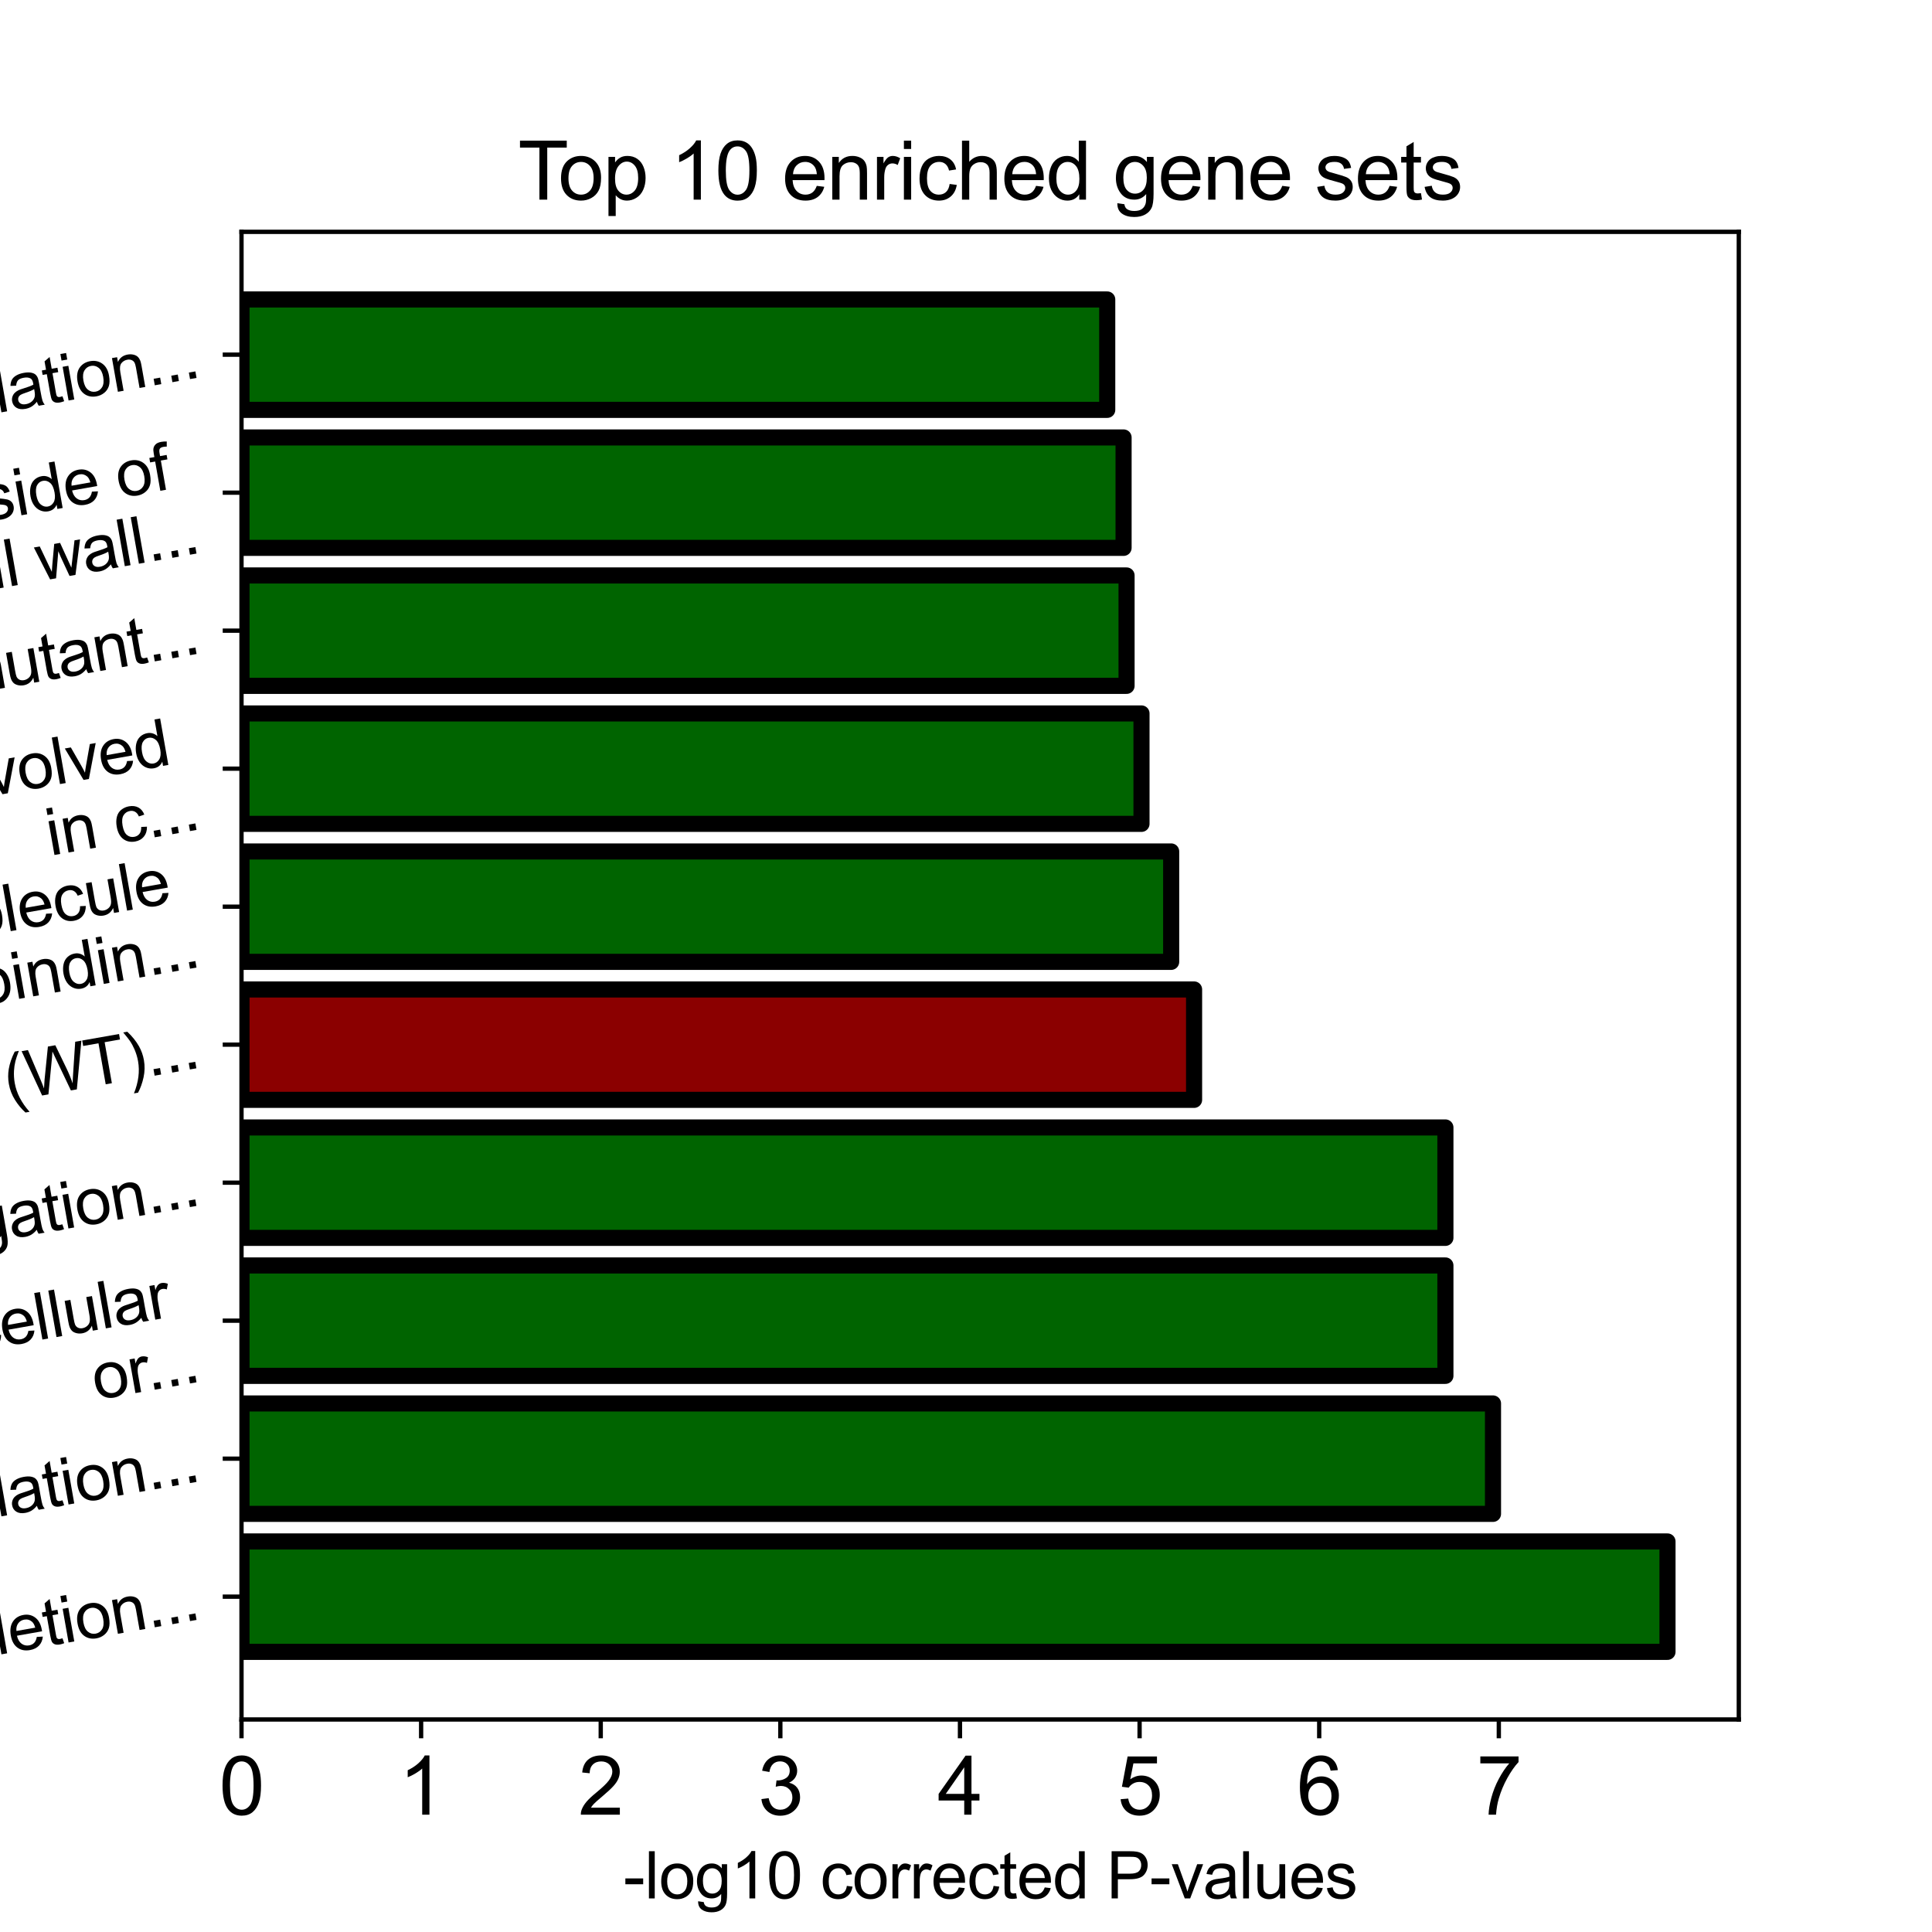 <?xml version="1.0" encoding="utf-8" standalone="no"?>
<!DOCTYPE svg PUBLIC "-//W3C//DTD SVG 1.1//EN"
  "http://www.w3.org/Graphics/SVG/1.1/DTD/svg11.dtd">
<svg height="360pt" version="1.1" viewBox="0 0 360 360" width="360pt" xmlns="http://www.w3.org/2000/svg" xmlns:xlink="http://www.w3.org/1999/xlink">
 <defs>
  <style type="text/css">*{stroke-linecap:butt;stroke-linejoin:round;}</style>
 </defs>
 <g id="figure_1">
  <g id="patch_1">
   <path d="M 0 360 
L 360 360 
L 360 0 
L 0 0 
z
" style="fill:#ffffff;"/>
  </g>
  <g id="axes_1">
   <g id="patch_2">
    <path d="M 45 320.4 
L 324 320.4 
L 324 43.2 
L 45 43.2 
z
" style="fill:#ffffff;"/>
   </g>
   <g id="patch_3">
    <path clip-path="url(#p279e0c9064)" d="M 45 307.8 
L 310.714 307.8 
L 310.714 287.229 
L 45 287.229 
z
" style="fill:#006400;stroke:#000000;stroke-linejoin:miter;stroke-width:3;"/>
   </g>
   <g id="patch_4">
    <path clip-path="url(#p279e0c9064)" d="M 45 282.086 
L 278.199 282.086 
L 278.199 261.514 
L 45 261.514 
z
" style="fill:#006400;stroke:#000000;stroke-linejoin:miter;stroke-width:3;"/>
   </g>
   <g id="patch_5">
    <path clip-path="url(#p279e0c9064)" d="M 45 256.371 
L 269.33 256.371 
L 269.33 235.8 
L 45 235.8 
z
" style="fill:#006400;stroke:#000000;stroke-linejoin:miter;stroke-width:3;"/>
   </g>
   <g id="patch_6">
    <path clip-path="url(#p279e0c9064)" d="M 45 230.657 
L 269.33 230.657 
L 269.33 210.086 
L 45 210.086 
z
" style="fill:#006400;stroke:#000000;stroke-linejoin:miter;stroke-width:3;"/>
   </g>
   <g id="patch_7">
    <path clip-path="url(#p279e0c9064)" d="M 45 204.943 
L 222.5 204.943 
L 222.5 184.371 
L 45 184.371 
z
" style="fill:#8b0000;stroke:#000000;stroke-linejoin:miter;stroke-width:3;"/>
   </g>
   <g id="patch_8">
    <path clip-path="url(#p279e0c9064)" d="M 45 179.229 
L 218.23 179.229 
L 218.23 158.657 
L 45 158.657 
z
" style="fill:#006400;stroke:#000000;stroke-linejoin:miter;stroke-width:3;"/>
   </g>
   <g id="patch_9">
    <path clip-path="url(#p279e0c9064)" d="M 45 153.514 
L 212.701 153.514 
L 212.701 132.943 
L 45 132.943 
z
" style="fill:#006400;stroke:#000000;stroke-linejoin:miter;stroke-width:3;"/>
   </g>
   <g id="patch_10">
    <path clip-path="url(#p279e0c9064)" d="M 45 127.8 
L 209.918 127.8 
L 209.918 107.229 
L 45 107.229 
z
" style="fill:#006400;stroke:#000000;stroke-linejoin:miter;stroke-width:3;"/>
   </g>
   <g id="patch_11">
    <path clip-path="url(#p279e0c9064)" d="M 45 102.086 
L 209.362 102.086 
L 209.362 81.514 
L 45 81.514 
z
" style="fill:#006400;stroke:#000000;stroke-linejoin:miter;stroke-width:3;"/>
   </g>
   <g id="patch_12">
    <path clip-path="url(#p279e0c9064)" d="M 45 76.371 
L 206.317 76.371 
L 206.317 55.8 
L 45 55.8 
z
" style="fill:#006400;stroke:#000000;stroke-linejoin:miter;stroke-width:3;"/>
   </g>
   <g id="matplotlib.axis_1">
    <g id="xtick_1">
     <g id="line2d_1">
      <defs>
       <path d="M 0 0 
L 0 3.5 
" id="mff8c1aa1c3" style="stroke:#000000;stroke-width:0.8;"/>
      </defs>
      <g>
       <use style="stroke:#000000;stroke-width:0.8;" x="45" xlink:href="#mff8c1aa1c3" y="320.4"/>
      </g>
     </g>
     <g id="text_1">
      <!-- 0 -->
      <g transform="translate(40.829 338.137)scale(0.15 -0.15)">
       <defs>
        <path d="M 266 2259 
Q 266 3072 433 3567 
Q 600 4063 929 4331 
Q 1259 4600 1759 4600 
Q 2128 4600 2406 4451 
Q 2684 4303 2865 4023 
Q 3047 3744 3150 3342 
Q 3253 2941 3253 2259 
Q 3253 1453 3087 958 
Q 2922 463 2592 192 
Q 2263 -78 1759 -78 
Q 1097 -78 719 397 
Q 266 969 266 2259 
z
M 844 2259 
Q 844 1131 1108 757 
Q 1372 384 1759 384 
Q 2147 384 2411 759 
Q 2675 1134 2675 2259 
Q 2675 3391 2411 3762 
Q 2147 4134 1753 4134 
Q 1366 4134 1134 3806 
Q 844 3388 844 2259 
z
" id="ArialMT-30" transform="scale(0.016)"/>
       </defs>
       <use xlink:href="#ArialMT-30"/>
      </g>
     </g>
    </g>
    <g id="xtick_2">
     <g id="line2d_2">
      <g>
       <use style="stroke:#000000;stroke-width:0.8;" x="78.469" xlink:href="#mff8c1aa1c3" y="320.4"/>
      </g>
     </g>
     <g id="text_2">
      <!-- 1 -->
      <g transform="translate(74.298 338.137)scale(0.15 -0.15)">
       <defs>
        <path d="M 2384 0 
L 1822 0 
L 1822 3584 
Q 1619 3391 1289 3197 
Q 959 3003 697 2906 
L 697 3450 
Q 1169 3672 1522 3987 
Q 1875 4303 2022 4600 
L 2384 4600 
L 2384 0 
z
" id="ArialMT-31" transform="scale(0.016)"/>
       </defs>
       <use xlink:href="#ArialMT-31"/>
      </g>
     </g>
    </g>
    <g id="xtick_3">
     <g id="line2d_3">
      <g>
       <use style="stroke:#000000;stroke-width:0.8;" x="111.938" xlink:href="#mff8c1aa1c3" y="320.4"/>
      </g>
     </g>
     <g id="text_3">
      <!-- 2 -->
      <g transform="translate(107.767 338.137)scale(0.15 -0.15)">
       <defs>
        <path d="M 3222 541 
L 3222 0 
L 194 0 
Q 188 203 259 391 
Q 375 700 629 1000 
Q 884 1300 1366 1694 
Q 2113 2306 2375 2664 
Q 2638 3022 2638 3341 
Q 2638 3675 2398 3904 
Q 2159 4134 1775 4134 
Q 1369 4134 1125 3890 
Q 881 3647 878 3216 
L 300 3275 
Q 359 3922 746 4261 
Q 1134 4600 1788 4600 
Q 2447 4600 2831 4234 
Q 3216 3869 3216 3328 
Q 3216 3053 3103 2787 
Q 2991 2522 2730 2228 
Q 2469 1934 1863 1422 
Q 1356 997 1212 845 
Q 1069 694 975 541 
L 3222 541 
z
" id="ArialMT-32" transform="scale(0.016)"/>
       </defs>
       <use xlink:href="#ArialMT-32"/>
      </g>
     </g>
    </g>
    <g id="xtick_4">
     <g id="line2d_4">
      <g>
       <use style="stroke:#000000;stroke-width:0.8;" x="145.407" xlink:href="#mff8c1aa1c3" y="320.4"/>
      </g>
     </g>
     <g id="text_4">
      <!-- 3 -->
      <g transform="translate(141.236 338.137)scale(0.15 -0.15)">
       <defs>
        <path d="M 269 1209 
L 831 1284 
Q 928 806 1161 595 
Q 1394 384 1728 384 
Q 2125 384 2398 659 
Q 2672 934 2672 1341 
Q 2672 1728 2419 1979 
Q 2166 2231 1775 2231 
Q 1616 2231 1378 2169 
L 1441 2663 
Q 1497 2656 1531 2656 
Q 1891 2656 2178 2843 
Q 2466 3031 2466 3422 
Q 2466 3731 2256 3934 
Q 2047 4138 1716 4138 
Q 1388 4138 1169 3931 
Q 950 3725 888 3313 
L 325 3413 
Q 428 3978 793 4289 
Q 1159 4600 1703 4600 
Q 2078 4600 2393 4439 
Q 2709 4278 2876 4000 
Q 3044 3722 3044 3409 
Q 3044 3113 2884 2869 
Q 2725 2625 2413 2481 
Q 2819 2388 3044 2092 
Q 3269 1797 3269 1353 
Q 3269 753 2831 336 
Q 2394 -81 1725 -81 
Q 1122 -81 723 278 
Q 325 638 269 1209 
z
" id="ArialMT-33" transform="scale(0.016)"/>
       </defs>
       <use xlink:href="#ArialMT-33"/>
      </g>
     </g>
    </g>
    <g id="xtick_5">
     <g id="line2d_5">
      <g>
       <use style="stroke:#000000;stroke-width:0.8;" x="178.876" xlink:href="#mff8c1aa1c3" y="320.4"/>
      </g>
     </g>
     <g id="text_5">
      <!-- 4 -->
      <g transform="translate(174.705 338.137)scale(0.15 -0.15)">
       <defs>
        <path d="M 2069 0 
L 2069 1097 
L 81 1097 
L 81 1613 
L 2172 4581 
L 2631 4581 
L 2631 1613 
L 3250 1613 
L 3250 1097 
L 2631 1097 
L 2631 0 
L 2069 0 
z
M 2069 1613 
L 2069 3678 
L 634 1613 
L 2069 1613 
z
" id="ArialMT-34" transform="scale(0.016)"/>
       </defs>
       <use xlink:href="#ArialMT-34"/>
      </g>
     </g>
    </g>
    <g id="xtick_6">
     <g id="line2d_6">
      <g>
       <use style="stroke:#000000;stroke-width:0.8;" x="212.345" xlink:href="#mff8c1aa1c3" y="320.4"/>
      </g>
     </g>
     <g id="text_6">
      <!-- 5 -->
      <g transform="translate(208.174 338.137)scale(0.15 -0.15)">
       <defs>
        <path d="M 266 1200 
L 856 1250 
Q 922 819 1161 601 
Q 1400 384 1738 384 
Q 2144 384 2425 690 
Q 2706 997 2706 1503 
Q 2706 1984 2436 2262 
Q 2166 2541 1728 2541 
Q 1456 2541 1237 2417 
Q 1019 2294 894 2097 
L 366 2166 
L 809 4519 
L 3088 4519 
L 3088 3981 
L 1259 3981 
L 1013 2750 
Q 1425 3038 1878 3038 
Q 2478 3038 2890 2622 
Q 3303 2206 3303 1553 
Q 3303 931 2941 478 
Q 2500 -78 1738 -78 
Q 1113 -78 717 272 
Q 322 622 266 1200 
z
" id="ArialMT-35" transform="scale(0.016)"/>
       </defs>
       <use xlink:href="#ArialMT-35"/>
      </g>
     </g>
    </g>
    <g id="xtick_7">
     <g id="line2d_7">
      <g>
       <use style="stroke:#000000;stroke-width:0.8;" x="245.814" xlink:href="#mff8c1aa1c3" y="320.4"/>
      </g>
     </g>
     <g id="text_7">
      <!-- 6 -->
      <g transform="translate(241.643 338.137)scale(0.15 -0.15)">
       <defs>
        <path d="M 3184 3459 
L 2625 3416 
Q 2550 3747 2413 3897 
Q 2184 4138 1850 4138 
Q 1581 4138 1378 3988 
Q 1113 3794 959 3422 
Q 806 3050 800 2363 
Q 1003 2672 1297 2822 
Q 1591 2972 1913 2972 
Q 2475 2972 2870 2558 
Q 3266 2144 3266 1488 
Q 3266 1056 3080 686 
Q 2894 316 2569 119 
Q 2244 -78 1831 -78 
Q 1128 -78 684 439 
Q 241 956 241 2144 
Q 241 3472 731 4075 
Q 1159 4600 1884 4600 
Q 2425 4600 2770 4297 
Q 3116 3994 3184 3459 
z
M 888 1484 
Q 888 1194 1011 928 
Q 1134 663 1356 523 
Q 1578 384 1822 384 
Q 2178 384 2434 671 
Q 2691 959 2691 1453 
Q 2691 1928 2437 2201 
Q 2184 2475 1800 2475 
Q 1419 2475 1153 2201 
Q 888 1928 888 1484 
z
" id="ArialMT-36" transform="scale(0.016)"/>
       </defs>
       <use xlink:href="#ArialMT-36"/>
      </g>
     </g>
    </g>
    <g id="xtick_8">
     <g id="line2d_8">
      <g>
       <use style="stroke:#000000;stroke-width:0.8;" x="279.283" xlink:href="#mff8c1aa1c3" y="320.4"/>
      </g>
     </g>
     <g id="text_8">
      <!-- 7 -->
      <g transform="translate(275.112 338.137)scale(0.15 -0.15)">
       <defs>
        <path d="M 303 3981 
L 303 4522 
L 3269 4522 
L 3269 4084 
Q 2831 3619 2401 2847 
Q 1972 2075 1738 1259 
Q 1569 684 1522 0 
L 944 0 
Q 953 541 1156 1306 
Q 1359 2072 1739 2783 
Q 2119 3494 2547 3981 
L 303 3981 
z
" id="ArialMT-37" transform="scale(0.016)"/>
       </defs>
       <use xlink:href="#ArialMT-37"/>
      </g>
     </g>
    </g>
    <g id="text_9">
     <!-- -log10 corrected P-values -->
     <g transform="translate(116.138 353.743)scale(0.12 -0.12)">
      <defs>
       <path d="M 203 1375 
L 203 1941 
L 1931 1941 
L 1931 1375 
L 203 1375 
z
" id="ArialMT-2d" transform="scale(0.016)"/>
       <path d="M 409 0 
L 409 4581 
L 972 4581 
L 972 0 
L 409 0 
z
" id="ArialMT-6c" transform="scale(0.016)"/>
       <path d="M 213 1659 
Q 213 2581 725 3025 
Q 1153 3394 1769 3394 
Q 2453 3394 2887 2945 
Q 3322 2497 3322 1706 
Q 3322 1066 3130 698 
Q 2938 331 2570 128 
Q 2203 -75 1769 -75 
Q 1072 -75 642 372 
Q 213 819 213 1659 
z
M 791 1659 
Q 791 1022 1069 705 
Q 1347 388 1769 388 
Q 2188 388 2466 706 
Q 2744 1025 2744 1678 
Q 2744 2294 2464 2611 
Q 2184 2928 1769 2928 
Q 1347 2928 1069 2612 
Q 791 2297 791 1659 
z
" id="ArialMT-6f" transform="scale(0.016)"/>
       <path d="M 319 -275 
L 866 -356 
Q 900 -609 1056 -725 
Q 1266 -881 1628 -881 
Q 2019 -881 2231 -725 
Q 2444 -569 2519 -288 
Q 2563 -116 2559 434 
Q 2191 0 1641 0 
Q 956 0 581 494 
Q 206 988 206 1678 
Q 206 2153 378 2554 
Q 550 2956 876 3175 
Q 1203 3394 1644 3394 
Q 2231 3394 2613 2919 
L 2613 3319 
L 3131 3319 
L 3131 450 
Q 3131 -325 2973 -648 
Q 2816 -972 2473 -1159 
Q 2131 -1347 1631 -1347 
Q 1038 -1347 672 -1080 
Q 306 -813 319 -275 
z
M 784 1719 
Q 784 1066 1043 766 
Q 1303 466 1694 466 
Q 2081 466 2343 764 
Q 2606 1063 2606 1700 
Q 2606 2309 2336 2618 
Q 2066 2928 1684 2928 
Q 1309 2928 1046 2623 
Q 784 2319 784 1719 
z
" id="ArialMT-67" transform="scale(0.016)"/>
       <path id="ArialMT-20" transform="scale(0.016)"/>
       <path d="M 2588 1216 
L 3141 1144 
Q 3050 572 2676 248 
Q 2303 -75 1759 -75 
Q 1078 -75 664 370 
Q 250 816 250 1647 
Q 250 2184 428 2587 
Q 606 2991 970 3192 
Q 1334 3394 1763 3394 
Q 2303 3394 2647 3120 
Q 2991 2847 3088 2344 
L 2541 2259 
Q 2463 2594 2264 2762 
Q 2066 2931 1784 2931 
Q 1359 2931 1093 2626 
Q 828 2322 828 1663 
Q 828 994 1084 691 
Q 1341 388 1753 388 
Q 2084 388 2306 591 
Q 2528 794 2588 1216 
z
" id="ArialMT-63" transform="scale(0.016)"/>
       <path d="M 416 0 
L 416 3319 
L 922 3319 
L 922 2816 
Q 1116 3169 1280 3281 
Q 1444 3394 1641 3394 
Q 1925 3394 2219 3213 
L 2025 2691 
Q 1819 2813 1613 2813 
Q 1428 2813 1281 2702 
Q 1134 2591 1072 2394 
Q 978 2094 978 1738 
L 978 0 
L 416 0 
z
" id="ArialMT-72" transform="scale(0.016)"/>
       <path d="M 2694 1069 
L 3275 997 
Q 3138 488 2766 206 
Q 2394 -75 1816 -75 
Q 1088 -75 661 373 
Q 234 822 234 1631 
Q 234 2469 665 2931 
Q 1097 3394 1784 3394 
Q 2450 3394 2872 2941 
Q 3294 2488 3294 1666 
Q 3294 1616 3291 1516 
L 816 1516 
Q 847 969 1125 678 
Q 1403 388 1819 388 
Q 2128 388 2347 550 
Q 2566 713 2694 1069 
z
M 847 1978 
L 2700 1978 
Q 2663 2397 2488 2606 
Q 2219 2931 1791 2931 
Q 1403 2931 1139 2672 
Q 875 2413 847 1978 
z
" id="ArialMT-65" transform="scale(0.016)"/>
       <path d="M 1650 503 
L 1731 6 
Q 1494 -44 1306 -44 
Q 1000 -44 831 53 
Q 663 150 594 308 
Q 525 466 525 972 
L 525 2881 
L 113 2881 
L 113 3319 
L 525 3319 
L 525 4141 
L 1084 4478 
L 1084 3319 
L 1650 3319 
L 1650 2881 
L 1084 2881 
L 1084 941 
Q 1084 700 1114 631 
Q 1144 563 1211 522 
Q 1278 481 1403 481 
Q 1497 481 1650 503 
z
" id="ArialMT-74" transform="scale(0.016)"/>
       <path d="M 2575 0 
L 2575 419 
Q 2259 -75 1647 -75 
Q 1250 -75 917 144 
Q 584 363 401 755 
Q 219 1147 219 1656 
Q 219 2153 384 2558 
Q 550 2963 881 3178 
Q 1213 3394 1622 3394 
Q 1922 3394 2156 3267 
Q 2391 3141 2538 2938 
L 2538 4581 
L 3097 4581 
L 3097 0 
L 2575 0 
z
M 797 1656 
Q 797 1019 1065 703 
Q 1334 388 1700 388 
Q 2069 388 2326 689 
Q 2584 991 2584 1609 
Q 2584 2291 2321 2609 
Q 2059 2928 1675 2928 
Q 1300 2928 1048 2622 
Q 797 2316 797 1656 
z
" id="ArialMT-64" transform="scale(0.016)"/>
       <path d="M 494 0 
L 494 4581 
L 2222 4581 
Q 2678 4581 2919 4538 
Q 3256 4481 3484 4323 
Q 3713 4166 3852 3881 
Q 3991 3597 3991 3256 
Q 3991 2672 3619 2267 
Q 3247 1863 2275 1863 
L 1100 1863 
L 1100 0 
L 494 0 
z
M 1100 2403 
L 2284 2403 
Q 2872 2403 3119 2622 
Q 3366 2841 3366 3238 
Q 3366 3525 3220 3729 
Q 3075 3934 2838 4000 
Q 2684 4041 2272 4041 
L 1100 4041 
L 1100 2403 
z
" id="ArialMT-50" transform="scale(0.016)"/>
       <path d="M 1344 0 
L 81 3319 
L 675 3319 
L 1388 1331 
Q 1503 1009 1600 663 
Q 1675 925 1809 1294 
L 2547 3319 
L 3125 3319 
L 1869 0 
L 1344 0 
z
" id="ArialMT-76" transform="scale(0.016)"/>
       <path d="M 2588 409 
Q 2275 144 1986 34 
Q 1697 -75 1366 -75 
Q 819 -75 525 192 
Q 231 459 231 875 
Q 231 1119 342 1320 
Q 453 1522 633 1644 
Q 813 1766 1038 1828 
Q 1203 1872 1538 1913 
Q 2219 1994 2541 2106 
Q 2544 2222 2544 2253 
Q 2544 2597 2384 2738 
Q 2169 2928 1744 2928 
Q 1347 2928 1158 2789 
Q 969 2650 878 2297 
L 328 2372 
Q 403 2725 575 2942 
Q 747 3159 1072 3276 
Q 1397 3394 1825 3394 
Q 2250 3394 2515 3294 
Q 2781 3194 2906 3042 
Q 3031 2891 3081 2659 
Q 3109 2516 3109 2141 
L 3109 1391 
Q 3109 606 3145 398 
Q 3181 191 3288 0 
L 2700 0 
Q 2613 175 2588 409 
z
M 2541 1666 
Q 2234 1541 1622 1453 
Q 1275 1403 1131 1340 
Q 988 1278 909 1158 
Q 831 1038 831 891 
Q 831 666 1001 516 
Q 1172 366 1500 366 
Q 1825 366 2078 508 
Q 2331 650 2450 897 
Q 2541 1088 2541 1459 
L 2541 1666 
z
" id="ArialMT-61" transform="scale(0.016)"/>
       <path d="M 2597 0 
L 2597 488 
Q 2209 -75 1544 -75 
Q 1250 -75 995 37 
Q 741 150 617 320 
Q 494 491 444 738 
Q 409 903 409 1263 
L 409 3319 
L 972 3319 
L 972 1478 
Q 972 1038 1006 884 
Q 1059 663 1231 536 
Q 1403 409 1656 409 
Q 1909 409 2131 539 
Q 2353 669 2445 892 
Q 2538 1116 2538 1541 
L 2538 3319 
L 3100 3319 
L 3100 0 
L 2597 0 
z
" id="ArialMT-75" transform="scale(0.016)"/>
       <path d="M 197 991 
L 753 1078 
Q 800 744 1014 566 
Q 1228 388 1613 388 
Q 2000 388 2187 545 
Q 2375 703 2375 916 
Q 2375 1106 2209 1216 
Q 2094 1291 1634 1406 
Q 1016 1563 777 1677 
Q 538 1791 414 1992 
Q 291 2194 291 2438 
Q 291 2659 392 2848 
Q 494 3038 669 3163 
Q 800 3259 1026 3326 
Q 1253 3394 1513 3394 
Q 1903 3394 2198 3281 
Q 2494 3169 2634 2976 
Q 2775 2784 2828 2463 
L 2278 2388 
Q 2241 2644 2061 2787 
Q 1881 2931 1553 2931 
Q 1166 2931 1000 2803 
Q 834 2675 834 2503 
Q 834 2394 903 2306 
Q 972 2216 1119 2156 
Q 1203 2125 1616 2013 
Q 2213 1853 2448 1751 
Q 2684 1650 2818 1456 
Q 2953 1263 2953 975 
Q 2953 694 2789 445 
Q 2625 197 2315 61 
Q 2006 -75 1616 -75 
Q 969 -75 630 194 
Q 291 463 197 991 
z
" id="ArialMT-73" transform="scale(0.016)"/>
      </defs>
      <use xlink:href="#ArialMT-2d"/>
      <use x="33.301" xlink:href="#ArialMT-6c"/>
      <use x="55.518" xlink:href="#ArialMT-6f"/>
      <use x="111.133" xlink:href="#ArialMT-67"/>
      <use x="166.748" xlink:href="#ArialMT-31"/>
      <use x="222.363" xlink:href="#ArialMT-30"/>
      <use x="277.979" xlink:href="#ArialMT-20"/>
      <use x="305.762" xlink:href="#ArialMT-63"/>
      <use x="355.762" xlink:href="#ArialMT-6f"/>
      <use x="411.377" xlink:href="#ArialMT-72"/>
      <use x="444.678" xlink:href="#ArialMT-72"/>
      <use x="477.979" xlink:href="#ArialMT-65"/>
      <use x="533.594" xlink:href="#ArialMT-63"/>
      <use x="583.594" xlink:href="#ArialMT-74"/>
      <use x="611.377" xlink:href="#ArialMT-65"/>
      <use x="666.992" xlink:href="#ArialMT-64"/>
      <use x="722.607" xlink:href="#ArialMT-20"/>
      <use x="750.391" xlink:href="#ArialMT-50"/>
      <use x="817.09" xlink:href="#ArialMT-2d"/>
      <use x="850.391" xlink:href="#ArialMT-76"/>
      <use x="900.391" xlink:href="#ArialMT-61"/>
      <use x="956.006" xlink:href="#ArialMT-6c"/>
      <use x="978.223" xlink:href="#ArialMT-75"/>
      <use x="1033.838" xlink:href="#ArialMT-65"/>
      <use x="1089.453" xlink:href="#ArialMT-73"/>
     </g>
    </g>
   </g>
   <g id="matplotlib.axis_2">
    <g id="ytick_1">
     <g id="line2d_9">
      <defs>
       <path d="M 0 0 
L -3.5 0 
" id="m633499c60c" style="stroke:#000000;stroke-width:0.8;"/>
      </defs>
      <g>
       <use style="stroke:#000000;stroke-width:0.8;" x="45" xlink:href="#m633499c60c" y="297.514"/>
      </g>
     </g>
     <g id="text_10">
      <!-- Induced Dbr1 deletion... -->
      <g transform="translate(-87.887 323.803)rotate(-10)scale(0.12 -0.12)">
       <defs>
        <path d="M 597 0 
L 597 4581 
L 1203 4581 
L 1203 0 
L 597 0 
z
" id="ArialMT-49" transform="scale(0.016)"/>
        <path d="M 422 0 
L 422 3319 
L 928 3319 
L 928 2847 
Q 1294 3394 1984 3394 
Q 2284 3394 2536 3286 
Q 2788 3178 2913 3003 
Q 3038 2828 3088 2588 
Q 3119 2431 3119 2041 
L 3119 0 
L 2556 0 
L 2556 2019 
Q 2556 2363 2490 2533 
Q 2425 2703 2258 2804 
Q 2091 2906 1866 2906 
Q 1506 2906 1245 2678 
Q 984 2450 984 1813 
L 984 0 
L 422 0 
z
" id="ArialMT-6e" transform="scale(0.016)"/>
        <path d="M 494 0 
L 494 4581 
L 2072 4581 
Q 2606 4581 2888 4516 
Q 3281 4425 3559 4188 
Q 3922 3881 4101 3404 
Q 4281 2928 4281 2316 
Q 4281 1794 4159 1391 
Q 4038 988 3847 723 
Q 3656 459 3429 307 
Q 3203 156 2883 78 
Q 2563 0 2147 0 
L 494 0 
z
M 1100 541 
L 2078 541 
Q 2531 541 2789 625 
Q 3047 709 3200 863 
Q 3416 1078 3536 1442 
Q 3656 1806 3656 2325 
Q 3656 3044 3420 3430 
Q 3184 3816 2847 3947 
Q 2603 4041 2063 4041 
L 1100 4041 
L 1100 541 
z
" id="ArialMT-44" transform="scale(0.016)"/>
        <path d="M 941 0 
L 419 0 
L 419 4581 
L 981 4581 
L 981 2947 
Q 1338 3394 1891 3394 
Q 2197 3394 2470 3270 
Q 2744 3147 2920 2923 
Q 3097 2700 3197 2384 
Q 3297 2069 3297 1709 
Q 3297 856 2875 390 
Q 2453 -75 1863 -75 
Q 1275 -75 941 416 
L 941 0 
z
M 934 1684 
Q 934 1088 1097 822 
Q 1363 388 1816 388 
Q 2184 388 2453 708 
Q 2722 1028 2722 1663 
Q 2722 2313 2464 2622 
Q 2206 2931 1841 2931 
Q 1472 2931 1203 2611 
Q 934 2291 934 1684 
z
" id="ArialMT-62" transform="scale(0.016)"/>
        <path d="M 425 3934 
L 425 4581 
L 988 4581 
L 988 3934 
L 425 3934 
z
M 425 0 
L 425 3319 
L 988 3319 
L 988 0 
L 425 0 
z
" id="ArialMT-69" transform="scale(0.016)"/>
        <path d="M 581 0 
L 581 641 
L 1222 641 
L 1222 0 
L 581 0 
z
" id="ArialMT-2e" transform="scale(0.016)"/>
       </defs>
       <use xlink:href="#ArialMT-49"/>
       <use x="27.783" xlink:href="#ArialMT-6e"/>
       <use x="83.398" xlink:href="#ArialMT-64"/>
       <use x="139.014" xlink:href="#ArialMT-75"/>
       <use x="194.629" xlink:href="#ArialMT-63"/>
       <use x="244.629" xlink:href="#ArialMT-65"/>
       <use x="300.244" xlink:href="#ArialMT-64"/>
       <use x="355.859" xlink:href="#ArialMT-20"/>
       <use x="383.643" xlink:href="#ArialMT-44"/>
       <use x="455.859" xlink:href="#ArialMT-62"/>
       <use x="511.475" xlink:href="#ArialMT-72"/>
       <use x="544.775" xlink:href="#ArialMT-31"/>
       <use x="600.391" xlink:href="#ArialMT-20"/>
       <use x="628.174" xlink:href="#ArialMT-64"/>
       <use x="683.789" xlink:href="#ArialMT-65"/>
       <use x="739.404" xlink:href="#ArialMT-6c"/>
       <use x="761.621" xlink:href="#ArialMT-65"/>
       <use x="817.236" xlink:href="#ArialMT-74"/>
       <use x="845.02" xlink:href="#ArialMT-69"/>
       <use x="867.236" xlink:href="#ArialMT-6f"/>
       <use x="922.852" xlink:href="#ArialMT-6e"/>
       <use x="978.467" xlink:href="#ArialMT-2e"/>
       <use x="1006.25" xlink:href="#ArialMT-2e"/>
       <use x="1034.033" xlink:href="#ArialMT-2e"/>
      </g>
     </g>
    </g>
    <g id="ytick_2">
     <g id="line2d_10">
      <g>
       <use style="stroke:#000000;stroke-width:0.8;" x="45" xlink:href="#m633499c60c" y="271.8"/>
      </g>
     </g>
     <g id="text_11">
      <!-- flocculation... -->
      <g transform="translate(-31.383 288.125)rotate(-10)scale(0.12 -0.12)">
       <defs>
        <path d="M 556 0 
L 556 2881 
L 59 2881 
L 59 3319 
L 556 3319 
L 556 3672 
Q 556 4006 616 4169 
Q 697 4388 901 4523 
Q 1106 4659 1475 4659 
Q 1713 4659 2000 4603 
L 1916 4113 
Q 1741 4144 1584 4144 
Q 1328 4144 1222 4034 
Q 1116 3925 1116 3625 
L 1116 3319 
L 1763 3319 
L 1763 2881 
L 1116 2881 
L 1116 0 
L 556 0 
z
" id="ArialMT-66" transform="scale(0.016)"/>
       </defs>
       <use xlink:href="#ArialMT-66"/>
       <use x="27.783" xlink:href="#ArialMT-6c"/>
       <use x="50" xlink:href="#ArialMT-6f"/>
       <use x="105.615" xlink:href="#ArialMT-63"/>
       <use x="155.615" xlink:href="#ArialMT-63"/>
       <use x="205.615" xlink:href="#ArialMT-75"/>
       <use x="261.23" xlink:href="#ArialMT-6c"/>
       <use x="283.447" xlink:href="#ArialMT-61"/>
       <use x="339.062" xlink:href="#ArialMT-74"/>
       <use x="366.846" xlink:href="#ArialMT-69"/>
       <use x="389.062" xlink:href="#ArialMT-6f"/>
       <use x="444.678" xlink:href="#ArialMT-6e"/>
       <use x="500.293" xlink:href="#ArialMT-2e"/>
       <use x="528.076" xlink:href="#ArialMT-2e"/>
       <use x="555.859" xlink:href="#ArialMT-2e"/>
      </g>
     </g>
    </g>
    <g id="ytick_3">
     <g id="line2d_11">
      <g>
       <use style="stroke:#000000;stroke-width:0.8;" x="45" xlink:href="#m633499c60c" y="246.086"/>
      </g>
     </g>
     <g id="text_12">
      <!-- aggregation of unicellular  -->
      <g transform="translate(-99.97 268.625)rotate(-10)scale(0.12 -0.12)">
       <use xlink:href="#ArialMT-61"/>
       <use x="55.615" xlink:href="#ArialMT-67"/>
       <use x="111.23" xlink:href="#ArialMT-67"/>
       <use x="166.846" xlink:href="#ArialMT-72"/>
       <use x="200.146" xlink:href="#ArialMT-65"/>
       <use x="255.762" xlink:href="#ArialMT-67"/>
       <use x="311.377" xlink:href="#ArialMT-61"/>
       <use x="366.992" xlink:href="#ArialMT-74"/>
       <use x="394.775" xlink:href="#ArialMT-69"/>
       <use x="416.992" xlink:href="#ArialMT-6f"/>
       <use x="472.607" xlink:href="#ArialMT-6e"/>
       <use x="528.223" xlink:href="#ArialMT-20"/>
       <use x="556.006" xlink:href="#ArialMT-6f"/>
       <use x="611.621" xlink:href="#ArialMT-66"/>
       <use x="639.404" xlink:href="#ArialMT-20"/>
       <use x="667.188" xlink:href="#ArialMT-75"/>
       <use x="722.803" xlink:href="#ArialMT-6e"/>
       <use x="778.418" xlink:href="#ArialMT-69"/>
       <use x="800.635" xlink:href="#ArialMT-63"/>
       <use x="850.635" xlink:href="#ArialMT-65"/>
       <use x="906.25" xlink:href="#ArialMT-6c"/>
       <use x="928.467" xlink:href="#ArialMT-6c"/>
       <use x="950.684" xlink:href="#ArialMT-75"/>
       <use x="1006.299" xlink:href="#ArialMT-6c"/>
       <use x="1028.516" xlink:href="#ArialMT-61"/>
       <use x="1084.131" xlink:href="#ArialMT-72"/>
       <use x="1117.432" xlink:href="#ArialMT-20"/>
      </g>
      <!-- or... -->
      <g transform="translate(17.88 260.876)rotate(-10)scale(0.12 -0.12)">
       <use xlink:href="#ArialMT-6f"/>
       <use x="55.615" xlink:href="#ArialMT-72"/>
       <use x="83.416" xlink:href="#ArialMT-2e"/>
       <use x="111.199" xlink:href="#ArialMT-2e"/>
       <use x="138.982" xlink:href="#ArialMT-2e"/>
      </g>
     </g>
    </g>
    <g id="ytick_4">
     <g id="line2d_12">
      <g>
       <use style="stroke:#000000;stroke-width:0.8;" x="45" xlink:href="#m633499c60c" y="220.371"/>
      </g>
     </g>
     <g id="text_13">
      <!-- cell aggregation... -->
      <g transform="translate(-55.721 240.984)rotate(-10)scale(0.12 -0.12)">
       <use xlink:href="#ArialMT-63"/>
       <use x="50" xlink:href="#ArialMT-65"/>
       <use x="105.615" xlink:href="#ArialMT-6c"/>
       <use x="127.832" xlink:href="#ArialMT-6c"/>
       <use x="150.049" xlink:href="#ArialMT-20"/>
       <use x="177.832" xlink:href="#ArialMT-61"/>
       <use x="233.447" xlink:href="#ArialMT-67"/>
       <use x="289.062" xlink:href="#ArialMT-67"/>
       <use x="344.678" xlink:href="#ArialMT-72"/>
       <use x="377.979" xlink:href="#ArialMT-65"/>
       <use x="433.594" xlink:href="#ArialMT-67"/>
       <use x="489.209" xlink:href="#ArialMT-61"/>
       <use x="544.824" xlink:href="#ArialMT-74"/>
       <use x="572.607" xlink:href="#ArialMT-69"/>
       <use x="594.824" xlink:href="#ArialMT-6f"/>
       <use x="650.439" xlink:href="#ArialMT-6e"/>
       <use x="706.055" xlink:href="#ArialMT-2e"/>
       <use x="733.838" xlink:href="#ArialMT-2e"/>
       <use x="761.621" xlink:href="#ArialMT-2e"/>
      </g>
     </g>
    </g>
    <g id="ytick_5">
     <g id="line2d_13">
      <g>
       <use style="stroke:#000000;stroke-width:0.8;" x="45" xlink:href="#m633499c60c" y="194.657"/>
      </g>
     </g>
     <g id="text_14">
      <!-- mRNA level (WT)... -->
      <g transform="translate(-63.546 216.72)rotate(-10)scale(0.12 -0.12)">
       <defs>
        <path d="M 422 0 
L 422 3319 
L 925 3319 
L 925 2853 
Q 1081 3097 1340 3245 
Q 1600 3394 1931 3394 
Q 2300 3394 2536 3241 
Q 2772 3088 2869 2813 
Q 3263 3394 3894 3394 
Q 4388 3394 4653 3120 
Q 4919 2847 4919 2278 
L 4919 0 
L 4359 0 
L 4359 2091 
Q 4359 2428 4304 2576 
Q 4250 2725 4106 2815 
Q 3963 2906 3769 2906 
Q 3419 2906 3187 2673 
Q 2956 2441 2956 1928 
L 2956 0 
L 2394 0 
L 2394 2156 
Q 2394 2531 2256 2718 
Q 2119 2906 1806 2906 
Q 1569 2906 1367 2781 
Q 1166 2656 1075 2415 
Q 984 2175 984 1722 
L 984 0 
L 422 0 
z
" id="ArialMT-6d" transform="scale(0.016)"/>
        <path d="M 503 0 
L 503 4581 
L 2534 4581 
Q 3147 4581 3465 4457 
Q 3784 4334 3975 4021 
Q 4166 3709 4166 3331 
Q 4166 2844 3850 2509 
Q 3534 2175 2875 2084 
Q 3116 1969 3241 1856 
Q 3506 1613 3744 1247 
L 4541 0 
L 3778 0 
L 3172 953 
Q 2906 1366 2734 1584 
Q 2563 1803 2427 1890 
Q 2291 1978 2150 2013 
Q 2047 2034 1813 2034 
L 1109 2034 
L 1109 0 
L 503 0 
z
M 1109 2559 
L 2413 2559 
Q 2828 2559 3062 2645 
Q 3297 2731 3419 2920 
Q 3541 3109 3541 3331 
Q 3541 3656 3305 3865 
Q 3069 4075 2559 4075 
L 1109 4075 
L 1109 2559 
z
" id="ArialMT-52" transform="scale(0.016)"/>
        <path d="M 488 0 
L 488 4581 
L 1109 4581 
L 3516 984 
L 3516 4581 
L 4097 4581 
L 4097 0 
L 3475 0 
L 1069 3600 
L 1069 0 
L 488 0 
z
" id="ArialMT-4e" transform="scale(0.016)"/>
        <path d="M -9 0 
L 1750 4581 
L 2403 4581 
L 4278 0 
L 3588 0 
L 3053 1388 
L 1138 1388 
L 634 0 
L -9 0 
z
M 1313 1881 
L 2866 1881 
L 2388 3150 
Q 2169 3728 2063 4100 
Q 1975 3659 1816 3225 
L 1313 1881 
z
" id="ArialMT-41" transform="scale(0.016)"/>
        <path d="M 1497 -1347 
Q 1031 -759 709 28 
Q 388 816 388 1659 
Q 388 2403 628 3084 
Q 909 3875 1497 4659 
L 1900 4659 
Q 1522 4009 1400 3731 
Q 1209 3300 1100 2831 
Q 966 2247 966 1656 
Q 966 153 1900 -1347 
L 1497 -1347 
z
" id="ArialMT-28" transform="scale(0.016)"/>
        <path d="M 1294 0 
L 78 4581 
L 700 4581 
L 1397 1578 
Q 1509 1106 1591 641 
Q 1766 1375 1797 1488 
L 2669 4581 
L 3400 4581 
L 4056 2263 
Q 4303 1400 4413 641 
Q 4500 1075 4641 1638 
L 5359 4581 
L 5969 4581 
L 4713 0 
L 4128 0 
L 3163 3491 
Q 3041 3928 3019 4028 
Q 2947 3713 2884 3491 
L 1913 0 
L 1294 0 
z
" id="ArialMT-57" transform="scale(0.016)"/>
        <path d="M 1659 0 
L 1659 4041 
L 150 4041 
L 150 4581 
L 3781 4581 
L 3781 4041 
L 2266 4041 
L 2266 0 
L 1659 0 
z
" id="ArialMT-54" transform="scale(0.016)"/>
        <path d="M 791 -1347 
L 388 -1347 
Q 1322 153 1322 1656 
Q 1322 2244 1188 2822 
Q 1081 3291 891 3722 
Q 769 4003 388 4659 
L 791 4659 
Q 1378 3875 1659 3084 
Q 1900 2403 1900 1659 
Q 1900 816 1576 28 
Q 1253 -759 791 -1347 
z
" id="ArialMT-29" transform="scale(0.016)"/>
       </defs>
       <use xlink:href="#ArialMT-6d"/>
       <use x="83.301" xlink:href="#ArialMT-52"/>
       <use x="155.518" xlink:href="#ArialMT-4e"/>
       <use x="227.734" xlink:href="#ArialMT-41"/>
       <use x="288.934" xlink:href="#ArialMT-20"/>
       <use x="316.717" xlink:href="#ArialMT-6c"/>
       <use x="338.934" xlink:href="#ArialMT-65"/>
       <use x="394.549" xlink:href="#ArialMT-76"/>
       <use x="444.549" xlink:href="#ArialMT-65"/>
       <use x="500.164" xlink:href="#ArialMT-6c"/>
       <use x="522.381" xlink:href="#ArialMT-20"/>
       <use x="550.164" xlink:href="#ArialMT-28"/>
       <use x="583.465" xlink:href="#ArialMT-57"/>
       <use x="677.85" xlink:href="#ArialMT-54"/>
       <use x="738.934" xlink:href="#ArialMT-29"/>
       <use x="772.234" xlink:href="#ArialMT-2e"/>
       <use x="800.018" xlink:href="#ArialMT-2e"/>
       <use x="827.801" xlink:href="#ArialMT-2e"/>
      </g>
     </g>
    </g>
    <g id="ytick_6">
     <g id="line2d_14">
      <g>
       <use style="stroke:#000000;stroke-width:0.8;" x="45" xlink:href="#m633499c60c" y="168.943"/>
      </g>
     </g>
     <g id="text_15">
      <!-- cell adhesion molecule  -->
      <g transform="translate(-87.456 189.279)rotate(-10)scale(0.12 -0.12)">
       <defs>
        <path d="M 422 0 
L 422 4581 
L 984 4581 
L 984 2938 
Q 1378 3394 1978 3394 
Q 2347 3394 2619 3248 
Q 2891 3103 3008 2847 
Q 3125 2591 3125 2103 
L 3125 0 
L 2563 0 
L 2563 2103 
Q 2563 2525 2380 2717 
Q 2197 2909 1863 2909 
Q 1613 2909 1392 2779 
Q 1172 2650 1078 2428 
Q 984 2206 984 1816 
L 984 0 
L 422 0 
z
" id="ArialMT-68" transform="scale(0.016)"/>
       </defs>
       <use xlink:href="#ArialMT-63"/>
       <use x="50" xlink:href="#ArialMT-65"/>
       <use x="105.615" xlink:href="#ArialMT-6c"/>
       <use x="127.832" xlink:href="#ArialMT-6c"/>
       <use x="150.049" xlink:href="#ArialMT-20"/>
       <use x="177.832" xlink:href="#ArialMT-61"/>
       <use x="233.447" xlink:href="#ArialMT-64"/>
       <use x="289.062" xlink:href="#ArialMT-68"/>
       <use x="344.678" xlink:href="#ArialMT-65"/>
       <use x="400.293" xlink:href="#ArialMT-73"/>
       <use x="450.293" xlink:href="#ArialMT-69"/>
       <use x="472.51" xlink:href="#ArialMT-6f"/>
       <use x="528.125" xlink:href="#ArialMT-6e"/>
       <use x="583.74" xlink:href="#ArialMT-20"/>
       <use x="611.523" xlink:href="#ArialMT-6d"/>
       <use x="694.824" xlink:href="#ArialMT-6f"/>
       <use x="750.439" xlink:href="#ArialMT-6c"/>
       <use x="772.656" xlink:href="#ArialMT-65"/>
       <use x="828.271" xlink:href="#ArialMT-63"/>
       <use x="878.271" xlink:href="#ArialMT-75"/>
       <use x="933.887" xlink:href="#ArialMT-6c"/>
       <use x="956.104" xlink:href="#ArialMT-65"/>
       <use x="1011.719" xlink:href="#ArialMT-20"/>
      </g>
      <!-- bindin... -->
      <g transform="translate(-3.802 187.417)rotate(-10)scale(0.12 -0.12)">
       <use xlink:href="#ArialMT-62"/>
       <use x="55.615" xlink:href="#ArialMT-69"/>
       <use x="77.832" xlink:href="#ArialMT-6e"/>
       <use x="133.447" xlink:href="#ArialMT-64"/>
       <use x="189.062" xlink:href="#ArialMT-69"/>
       <use x="211.279" xlink:href="#ArialMT-6e"/>
       <use x="266.895" xlink:href="#ArialMT-2e"/>
       <use x="294.678" xlink:href="#ArialMT-2e"/>
       <use x="322.461" xlink:href="#ArialMT-2e"/>
      </g>
     </g>
    </g>
    <g id="ytick_7">
     <g id="line2d_15">
      <g>
       <use style="stroke:#000000;stroke-width:0.8;" x="45" xlink:href="#m633499c60c" y="143.229"/>
      </g>
     </g>
     <g id="text_16">
      <!-- protein binding involved  -->
      <g transform="translate(-92.089 164.308)rotate(-10)scale(0.12 -0.12)">
       <defs>
        <path d="M 422 -1272 
L 422 3319 
L 934 3319 
L 934 2888 
Q 1116 3141 1344 3267 
Q 1572 3394 1897 3394 
Q 2322 3394 2647 3175 
Q 2972 2956 3137 2557 
Q 3303 2159 3303 1684 
Q 3303 1175 3120 767 
Q 2938 359 2589 142 
Q 2241 -75 1856 -75 
Q 1575 -75 1351 44 
Q 1128 163 984 344 
L 984 -1272 
L 422 -1272 
z
M 931 1641 
Q 931 1000 1190 694 
Q 1450 388 1819 388 
Q 2194 388 2461 705 
Q 2728 1022 2728 1688 
Q 2728 2322 2467 2637 
Q 2206 2953 1844 2953 
Q 1484 2953 1207 2617 
Q 931 2281 931 1641 
z
" id="ArialMT-70" transform="scale(0.016)"/>
       </defs>
       <use xlink:href="#ArialMT-70"/>
       <use x="55.615" xlink:href="#ArialMT-72"/>
       <use x="88.916" xlink:href="#ArialMT-6f"/>
       <use x="144.531" xlink:href="#ArialMT-74"/>
       <use x="172.314" xlink:href="#ArialMT-65"/>
       <use x="227.93" xlink:href="#ArialMT-69"/>
       <use x="250.146" xlink:href="#ArialMT-6e"/>
       <use x="305.762" xlink:href="#ArialMT-20"/>
       <use x="333.545" xlink:href="#ArialMT-62"/>
       <use x="389.16" xlink:href="#ArialMT-69"/>
       <use x="411.377" xlink:href="#ArialMT-6e"/>
       <use x="466.992" xlink:href="#ArialMT-64"/>
       <use x="522.607" xlink:href="#ArialMT-69"/>
       <use x="544.824" xlink:href="#ArialMT-6e"/>
       <use x="600.439" xlink:href="#ArialMT-67"/>
       <use x="656.055" xlink:href="#ArialMT-20"/>
       <use x="683.838" xlink:href="#ArialMT-69"/>
       <use x="706.055" xlink:href="#ArialMT-6e"/>
       <use x="761.67" xlink:href="#ArialMT-76"/>
       <use x="811.67" xlink:href="#ArialMT-6f"/>
       <use x="867.285" xlink:href="#ArialMT-6c"/>
       <use x="889.502" xlink:href="#ArialMT-76"/>
       <use x="939.502" xlink:href="#ArialMT-65"/>
       <use x="995.117" xlink:href="#ArialMT-64"/>
       <use x="1050.732" xlink:href="#ArialMT-20"/>
      </g>
      <!-- in c... -->
      <g transform="translate(9.347 159.452)rotate(-10)scale(0.12 -0.12)">
       <use xlink:href="#ArialMT-69"/>
       <use x="22.217" xlink:href="#ArialMT-6e"/>
       <use x="77.832" xlink:href="#ArialMT-20"/>
       <use x="105.615" xlink:href="#ArialMT-63"/>
       <use x="155.615" xlink:href="#ArialMT-2e"/>
       <use x="183.398" xlink:href="#ArialMT-2e"/>
       <use x="211.182" xlink:href="#ArialMT-2e"/>
      </g>
     </g>
    </g>
    <g id="ytick_8">
     <g id="line2d_16">
      <g>
       <use style="stroke:#000000;stroke-width:0.8;" x="45" xlink:href="#m633499c60c" y="117.514"/>
      </g>
     </g>
     <g id="text_17">
      <!-- Induced usp102 mutant... -->
      <g transform="translate(-95.773 145.211)rotate(-10)scale(0.12 -0.12)">
       <use xlink:href="#ArialMT-49"/>
       <use x="27.783" xlink:href="#ArialMT-6e"/>
       <use x="83.398" xlink:href="#ArialMT-64"/>
       <use x="139.014" xlink:href="#ArialMT-75"/>
       <use x="194.629" xlink:href="#ArialMT-63"/>
       <use x="244.629" xlink:href="#ArialMT-65"/>
       <use x="300.244" xlink:href="#ArialMT-64"/>
       <use x="355.859" xlink:href="#ArialMT-20"/>
       <use x="383.643" xlink:href="#ArialMT-75"/>
       <use x="439.258" xlink:href="#ArialMT-73"/>
       <use x="489.258" xlink:href="#ArialMT-70"/>
       <use x="544.873" xlink:href="#ArialMT-31"/>
       <use x="600.488" xlink:href="#ArialMT-30"/>
       <use x="656.104" xlink:href="#ArialMT-32"/>
       <use x="711.719" xlink:href="#ArialMT-20"/>
       <use x="739.502" xlink:href="#ArialMT-6d"/>
       <use x="822.803" xlink:href="#ArialMT-75"/>
       <use x="878.418" xlink:href="#ArialMT-74"/>
       <use x="906.201" xlink:href="#ArialMT-61"/>
       <use x="961.816" xlink:href="#ArialMT-6e"/>
       <use x="1017.432" xlink:href="#ArialMT-74"/>
       <use x="1045.215" xlink:href="#ArialMT-2e"/>
       <use x="1072.998" xlink:href="#ArialMT-2e"/>
       <use x="1100.781" xlink:href="#ArialMT-2e"/>
      </g>
     </g>
    </g>
    <g id="ytick_9">
     <g id="line2d_17">
      <g>
       <use style="stroke:#000000;stroke-width:0.8;" x="45" xlink:href="#m633499c60c" y="91.8"/>
      </g>
     </g>
     <g id="text_18">
      <!-- external side of  -->
      <g transform="translate(-48.04 105.187)rotate(-10)scale(0.12 -0.12)">
       <defs>
        <path d="M 47 0 
L 1259 1725 
L 138 3319 
L 841 3319 
L 1350 2541 
Q 1494 2319 1581 2169 
Q 1719 2375 1834 2534 
L 2394 3319 
L 3066 3319 
L 1919 1756 
L 3153 0 
L 2463 0 
L 1781 1031 
L 1600 1309 
L 728 0 
L 47 0 
z
" id="ArialMT-78" transform="scale(0.016)"/>
       </defs>
       <use xlink:href="#ArialMT-65"/>
       <use x="55.615" xlink:href="#ArialMT-78"/>
       <use x="105.615" xlink:href="#ArialMT-74"/>
       <use x="133.398" xlink:href="#ArialMT-65"/>
       <use x="189.014" xlink:href="#ArialMT-72"/>
       <use x="222.314" xlink:href="#ArialMT-6e"/>
       <use x="277.93" xlink:href="#ArialMT-61"/>
       <use x="333.545" xlink:href="#ArialMT-6c"/>
       <use x="355.762" xlink:href="#ArialMT-20"/>
       <use x="383.545" xlink:href="#ArialMT-73"/>
       <use x="433.545" xlink:href="#ArialMT-69"/>
       <use x="455.762" xlink:href="#ArialMT-64"/>
       <use x="511.377" xlink:href="#ArialMT-65"/>
       <use x="566.992" xlink:href="#ArialMT-20"/>
       <use x="594.775" xlink:href="#ArialMT-6f"/>
       <use x="650.391" xlink:href="#ArialMT-66"/>
       <use x="678.174" xlink:href="#ArialMT-20"/>
      </g>
      <!-- cell wall... -->
      <g transform="translate(-13.636 112.008)rotate(-10)scale(0.12 -0.12)">
       <defs>
        <path d="M 1034 0 
L 19 3319 
L 600 3319 
L 1128 1403 
L 1325 691 
Q 1338 744 1497 1375 
L 2025 3319 
L 2603 3319 
L 3100 1394 
L 3266 759 
L 3456 1400 
L 4025 3319 
L 4572 3319 
L 3534 0 
L 2950 0 
L 2422 1988 
L 2294 2553 
L 1622 0 
L 1034 0 
z
" id="ArialMT-77" transform="scale(0.016)"/>
       </defs>
       <use xlink:href="#ArialMT-63"/>
       <use x="50" xlink:href="#ArialMT-65"/>
       <use x="105.615" xlink:href="#ArialMT-6c"/>
       <use x="127.832" xlink:href="#ArialMT-6c"/>
       <use x="150.049" xlink:href="#ArialMT-20"/>
       <use x="177.832" xlink:href="#ArialMT-77"/>
       <use x="250.049" xlink:href="#ArialMT-61"/>
       <use x="305.664" xlink:href="#ArialMT-6c"/>
       <use x="327.881" xlink:href="#ArialMT-6c"/>
       <use x="350.098" xlink:href="#ArialMT-2e"/>
       <use x="377.881" xlink:href="#ArialMT-2e"/>
       <use x="405.664" xlink:href="#ArialMT-2e"/>
      </g>
     </g>
    </g>
    <g id="ytick_10">
     <g id="line2d_18">
      <g>
       <use style="stroke:#000000;stroke-width:0.8;" x="45" xlink:href="#m633499c60c" y="66.086"/>
      </g>
     </g>
     <g id="text_19">
      <!-- increased flocculation... -->
      <g transform="translate(-85.904 92.024)rotate(-10)scale(0.12 -0.12)">
       <use xlink:href="#ArialMT-69"/>
       <use x="22.217" xlink:href="#ArialMT-6e"/>
       <use x="77.832" xlink:href="#ArialMT-63"/>
       <use x="127.832" xlink:href="#ArialMT-72"/>
       <use x="161.133" xlink:href="#ArialMT-65"/>
       <use x="216.748" xlink:href="#ArialMT-61"/>
       <use x="272.363" xlink:href="#ArialMT-73"/>
       <use x="322.363" xlink:href="#ArialMT-65"/>
       <use x="377.979" xlink:href="#ArialMT-64"/>
       <use x="433.594" xlink:href="#ArialMT-20"/>
       <use x="461.377" xlink:href="#ArialMT-66"/>
       <use x="489.16" xlink:href="#ArialMT-6c"/>
       <use x="511.377" xlink:href="#ArialMT-6f"/>
       <use x="566.992" xlink:href="#ArialMT-63"/>
       <use x="616.992" xlink:href="#ArialMT-63"/>
       <use x="666.992" xlink:href="#ArialMT-75"/>
       <use x="722.607" xlink:href="#ArialMT-6c"/>
       <use x="744.824" xlink:href="#ArialMT-61"/>
       <use x="800.439" xlink:href="#ArialMT-74"/>
       <use x="828.223" xlink:href="#ArialMT-69"/>
       <use x="850.439" xlink:href="#ArialMT-6f"/>
       <use x="906.055" xlink:href="#ArialMT-6e"/>
       <use x="961.67" xlink:href="#ArialMT-2e"/>
       <use x="989.453" xlink:href="#ArialMT-2e"/>
       <use x="1017.236" xlink:href="#ArialMT-2e"/>
      </g>
     </g>
    </g>
   </g>
   <g id="patch_13">
    <path d="M 45 320.4 
L 45 43.2 
" style="fill:none;stroke:#000000;stroke-linecap:square;stroke-linejoin:miter;stroke-width:0.8;"/>
   </g>
   <g id="patch_14">
    <path d="M 324 320.4 
L 324 43.2 
" style="fill:none;stroke:#000000;stroke-linecap:square;stroke-linejoin:miter;stroke-width:0.8;"/>
   </g>
   <g id="patch_15">
    <path d="M 45 320.4 
L 324 320.4 
" style="fill:none;stroke:#000000;stroke-linecap:square;stroke-linejoin:miter;stroke-width:0.8;"/>
   </g>
   <g id="patch_16">
    <path d="M 45 43.2 
L 324 43.2 
" style="fill:none;stroke:#000000;stroke-linecap:square;stroke-linejoin:miter;stroke-width:0.8;"/>
   </g>
   <g id="text_20">
    <!-- Top 10 enriched gene sets -->
    <g transform="translate(96.532 37.2)scale(0.15 -0.15)">
     <use xlink:href="#ArialMT-54"/>
     <use x="49.959" xlink:href="#ArialMT-6f"/>
     <use x="105.574" xlink:href="#ArialMT-70"/>
     <use x="161.189" xlink:href="#ArialMT-20"/>
     <use x="188.973" xlink:href="#ArialMT-31"/>
     <use x="244.588" xlink:href="#ArialMT-30"/>
     <use x="300.203" xlink:href="#ArialMT-20"/>
     <use x="327.986" xlink:href="#ArialMT-65"/>
     <use x="383.602" xlink:href="#ArialMT-6e"/>
     <use x="439.217" xlink:href="#ArialMT-72"/>
     <use x="472.518" xlink:href="#ArialMT-69"/>
     <use x="494.734" xlink:href="#ArialMT-63"/>
     <use x="544.734" xlink:href="#ArialMT-68"/>
     <use x="600.35" xlink:href="#ArialMT-65"/>
     <use x="655.965" xlink:href="#ArialMT-64"/>
     <use x="711.58" xlink:href="#ArialMT-20"/>
     <use x="739.363" xlink:href="#ArialMT-67"/>
     <use x="794.979" xlink:href="#ArialMT-65"/>
     <use x="850.594" xlink:href="#ArialMT-6e"/>
     <use x="906.209" xlink:href="#ArialMT-65"/>
     <use x="961.824" xlink:href="#ArialMT-20"/>
     <use x="989.607" xlink:href="#ArialMT-73"/>
     <use x="1039.607" xlink:href="#ArialMT-65"/>
     <use x="1095.223" xlink:href="#ArialMT-74"/>
     <use x="1123.006" xlink:href="#ArialMT-73"/>
    </g>
   </g>
  </g>
 </g>
 <defs>
  <clipPath id="p279e0c9064">
   <rect height="277.2" width="279" x="45" y="43.2"/>
  </clipPath>
 </defs>
</svg>
